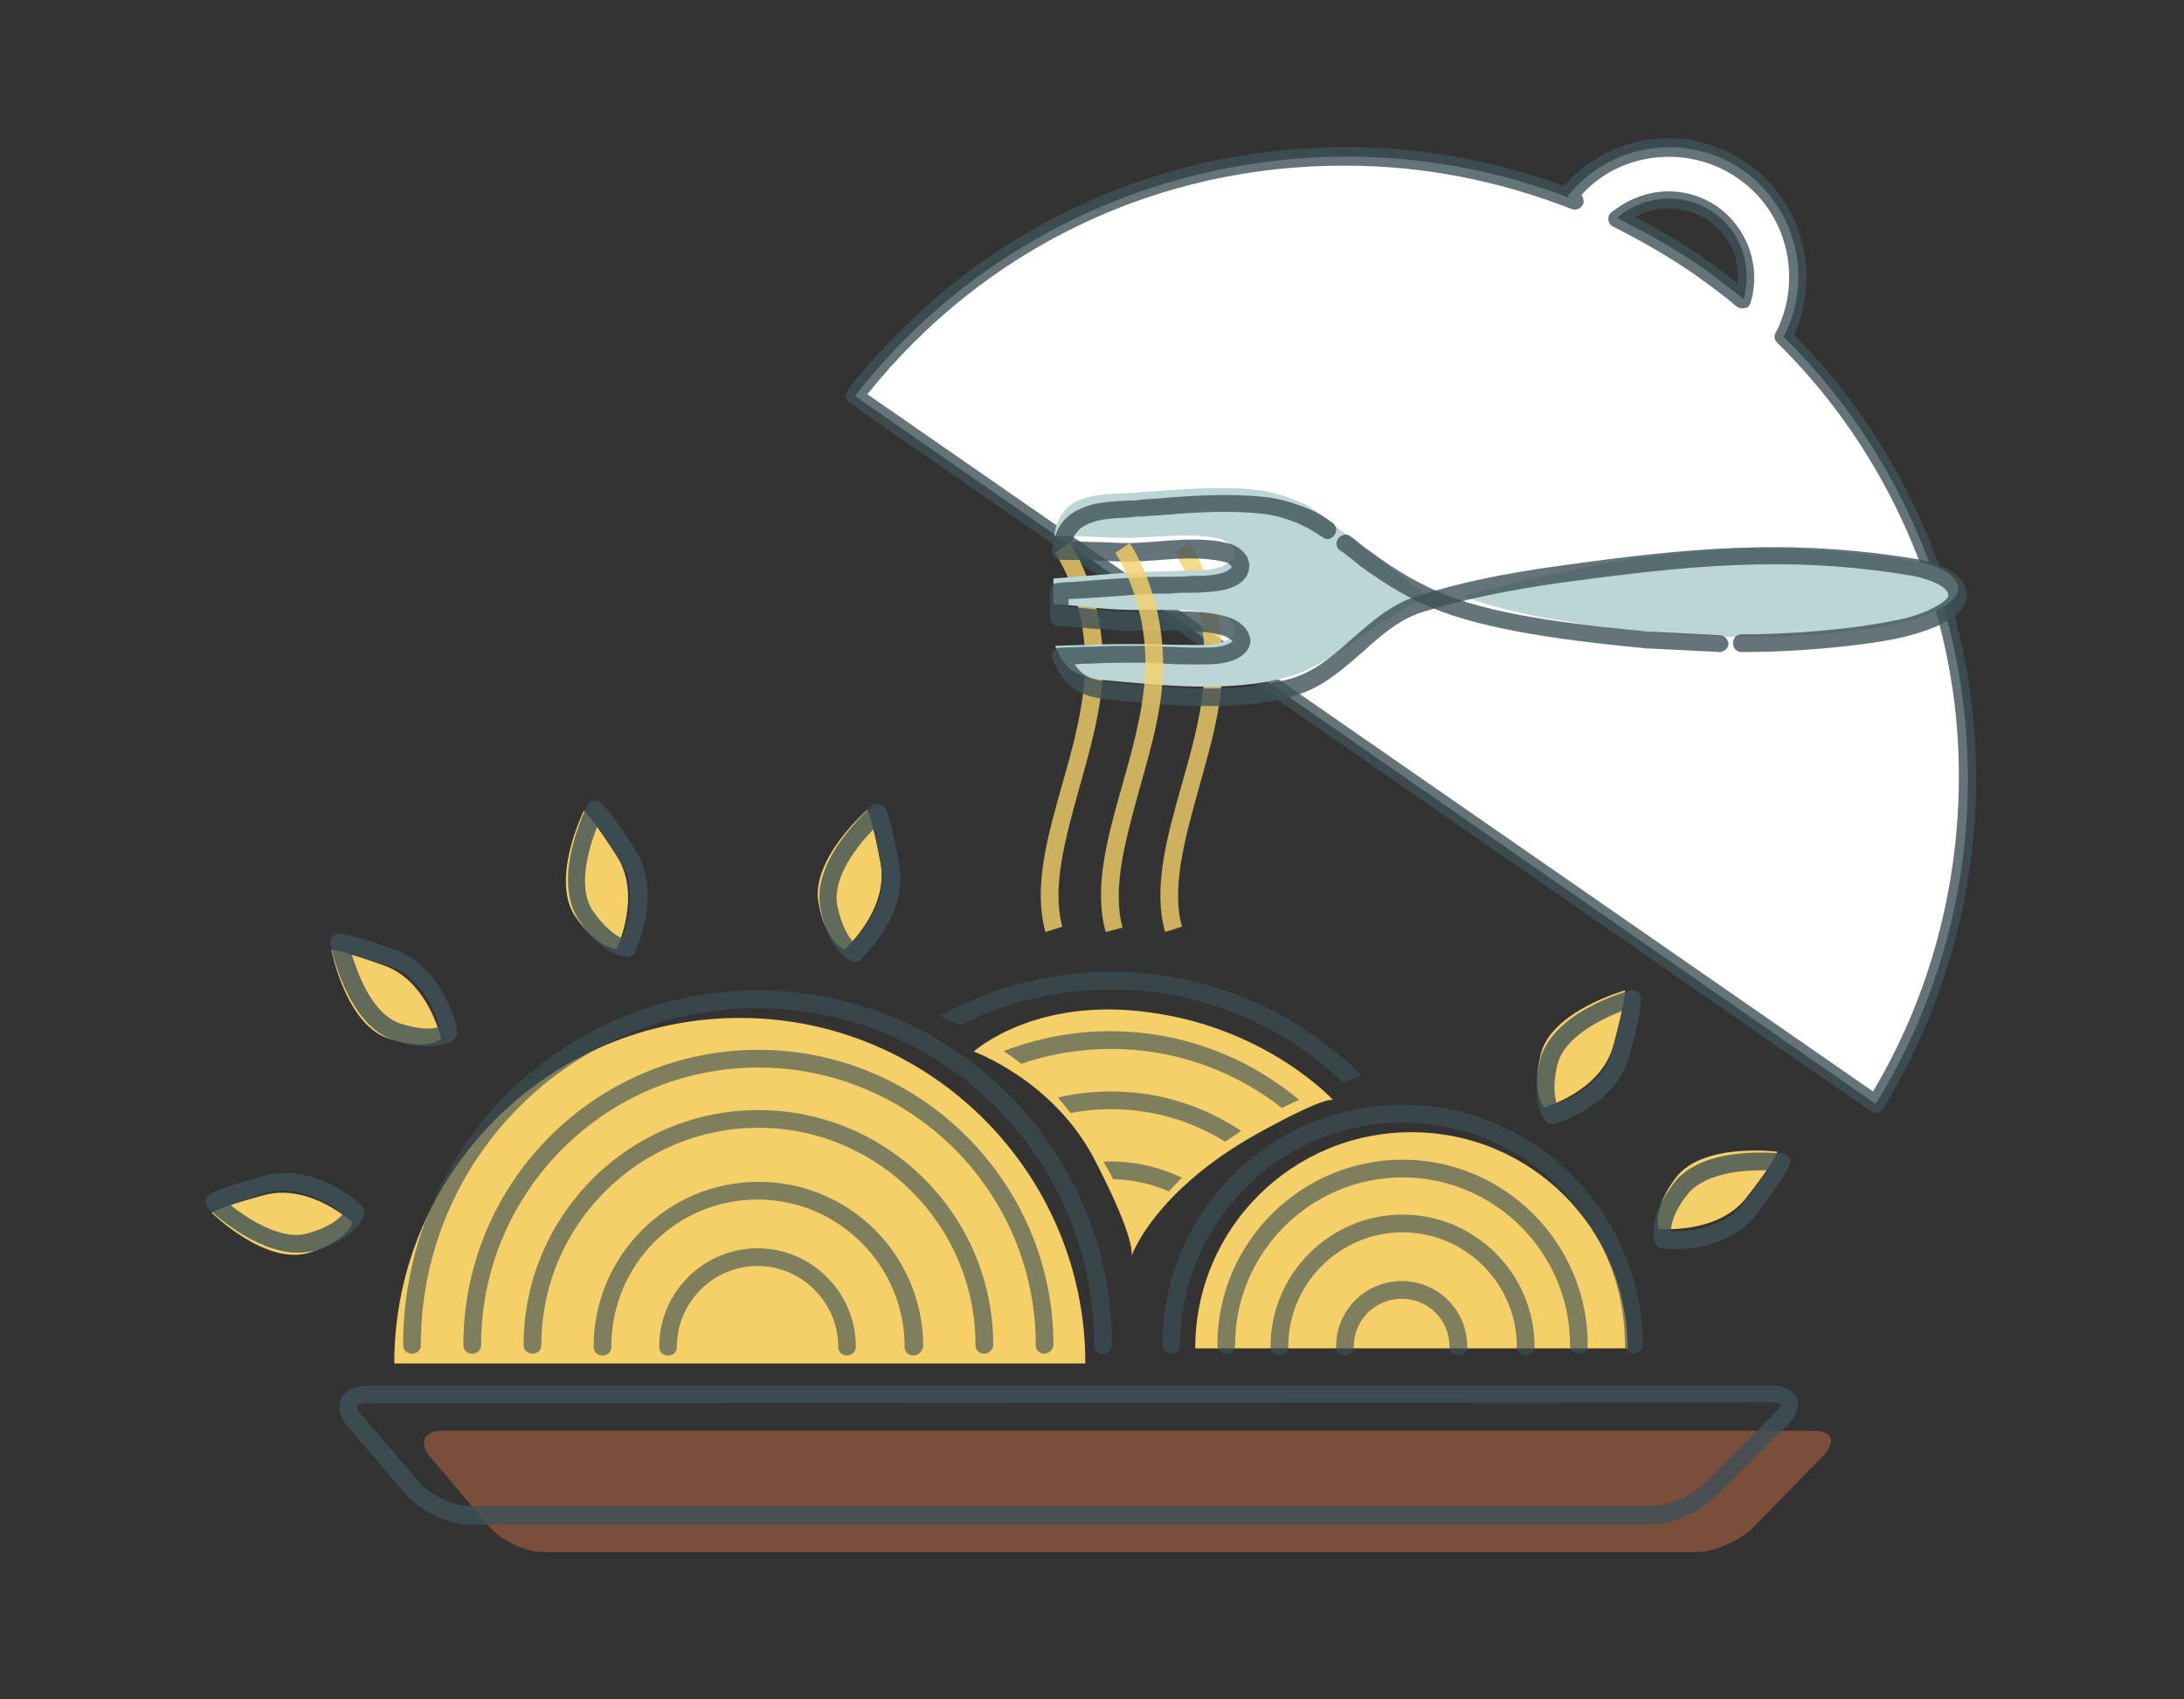 <?xml version="1.0" encoding="utf-8"?>
<!-- Generator: Adobe Illustrator 23.0.1, SVG Export Plug-In . SVG Version: 6.00 Build 0)  -->
<svg version="1.1" id="圖層_1" xmlns="http://www.w3.org/2000/svg" xmlns:xlink="http://www.w3.org/1999/xlink" x="0px" y="0px"
	 viewBox="0 0 246.5 191.8" style="enable-background:new 0 0 246.5 191.8;" xml:space="preserve">
<rect x="0" y="0" width="246.5" height="191.8" fill="#333333" stroke="none"/>
<style type="text/css">
	.st0{fill:#FFFFFF;}
	.st1{fill:#F5D069;}
	.st2{opacity:0.4;fill:#E67348;enable-background:new    ;}
	.st3{opacity:0.8;fill:#3E5256;enable-background:new    ;}
	.st4{opacity:0.8;}
	.st5{opacity:0.8;enable-background:new    ;}
	.st6{opacity:0.8;clip-path:url(#SVGID_2_);fill:#3E5256;enable-background:new    ;}
	.st7{opacity:0.8;clip-path:url(#SVGID_4_);fill:#3E5256;enable-background:new    ;}
	.st8{opacity:0.8;clip-path:url(#SVGID_6_);fill:#3E5256;enable-background:new    ;}
	.st9{opacity:0.8;clip-path:url(#SVGID_8_);fill:#3E5256;enable-background:new    ;}
	.st10{opacity:0.8;fill:#F5D069;enable-background:new    ;}
	.st11{fill:#BCD6D6;}
</style>
<path class="st0" d="M201.3,38C201.3,38,201.3,38,201.3,38c3.4-6.4,1.5-14.5-4.6-18.8c-6.4-4.4-15.1-3-19.8,3
	c0.3,0.1,0.6,0.2,0.9,0.4c-28.5-11.3-61.9-2.8-81.3,22.1l115.2,79.9C229,96.6,224.2,60.6,201.3,38z M182.5,24.6
	C182.5,24.7,182.6,24.7,182.5,24.6c3-2.6,7.5-3,10.9-0.6c3.2,2.2,4.4,6.2,3.4,9.8c0,0,0,0,0,0c-1.5-1.3-3.2-2.5-4.8-3.7
	C188.9,28,185.7,26.2,182.5,24.6z"/>
<path class="st1" d="M109.9,118.7c0,0,9.2,3.3,13.8,12.5c4.7,9.1,4,10.6,4,10.6s2.5-7.4,14.5-14c8-4.4,8.3-3.6,8.3-3.6
	s-7.4-8.1-20.6-9.9C116.8,112.4,109.9,118.7,109.9,118.7z"/>
<path class="st1" d="M122.5,153.9c0-21.5-17.5-39-39-39s-39,17.5-39,39H122.5z"/>
<path class="st1" d="M183.7,152.2c0-13.5-10.9-24.4-24.4-24.4s-24.4,10.9-24.4,24.4H183.7z"/>
<path class="st2" d="M197.9,172.4c-1.5,1.5-4.4,2.8-6.5,2.8h-130c-2.1,0-4.9-1.3-6.3-3l-6.5-7.7c-1.4-1.6-0.8-3,1.3-3h154.8
	c2.1,0,2.6,1.2,1.1,2.8L197.9,172.4z"/>
<path class="st3" d="M186.3,172.1H53.1c-2.4,0-5.6-1.5-7.2-3.3l-6.6-7.7c-1.3-1.5-1-2.6-0.8-3.2c0.2-0.5,1-1.5,2.9-1.5h158.5
	c2,0,2.6,0.9,2.9,1.4c0.2,0.5,0.4,1.6-1,3l-8.1,8.1C191.9,170.7,188.7,172.1,186.3,172.1z M41.4,158.4c-0.7,0-1.1,0.2-1.1,0.3
	c0,0.1,0,0.5,0.5,1l6.6,7.7c1.2,1.4,3.8,2.6,5.7,2.6h133.2c1.9,0,4.6-1.1,6-2.5l8.1-8.1c0.5-0.5,0.6-0.8,0.6-0.9c0,0-0.3-0.2-1-0.2
	L41.4,158.4L41.4,158.4z"/>
<path class="st3" d="M211.7,125.6c-0.2,0-0.4-0.1-0.6-0.2L95.9,45.5c-0.2-0.2-0.4-0.4-0.4-0.7c0-0.3,0-0.5,0.2-0.8
	c13.6-17.4,34.1-27.4,56.2-27.4c8.5,0,16.7,1.5,24.6,4.4c3-3.4,7.2-5.4,11.8-5.4c3.2,0,6.2,1,8.9,2.8c6.2,4.3,8.4,12.6,5.3,19.4
	c11,11.1,18.1,25.8,20,41.4c2,16-1.6,32.3-10,46c-0.1,0.2-0.4,0.4-0.6,0.5C211.9,125.6,211.8,125.6,211.7,125.6z M97.9,44.5
	l113.5,78.7c7.8-13.1,11-28.6,9.2-43.8c-1.9-15.4-9-29.9-20-40.7c-0.4-0.4-0.4-0.9-0.1-1.3c3-6,1.2-13.5-4.4-17.3
	c-2.3-1.6-5-2.4-7.7-2.4c-3.8,0-7.4,1.5-9.9,4.3c0.2,0.3,0.3,0.7,0.2,1c-0.2,0.5-0.8,0.8-1.3,0.6c-8.2-3.2-16.7-4.9-25.5-4.9
	C130.7,18.6,111.1,28,97.9,44.5z M196.7,34.8c-0.2,0-0.3,0-0.5-0.1c-0.1,0-0.1-0.1-0.2-0.1c-1.6-1.4-3.2-2.5-4.7-3.6
	c-2.9-2-6-3.8-9.2-5.4c-0.5-0.2-0.7-0.8-0.5-1.3c0.1-0.2,0.3-0.4,0.5-0.5c1.8-1.4,4-2.2,6.2-2.2c2,0,3.9,0.6,5.5,1.7
	c3.4,2.4,5,6.7,3.8,10.8c0,0.1-0.1,0.3-0.2,0.4C197.4,34.7,197,34.8,196.7,34.8z M184.5,24.5c2.8,1.4,5.5,3,8,4.8
	c1.2,0.8,2.4,1.7,3.6,2.7c0.3-2.8-0.9-5.5-3.3-7.1C190.4,23.2,187,23.1,184.5,24.5z"/>
<g class="st4">
	<path class="st3" d="M124.5,152.8c-0.6,0-1-0.4-1-1c0-21-17-38-38-38s-38,17-38,38c0,0.6-0.4,1-1,1c-0.6,0-1-0.4-1-1
		c0-22.1,17.9-40,40-40c22.1,0,40,17.9,40,40C125.5,152.3,125.1,152.8,124.5,152.8z"/>
	<path class="st3" d="M117.9,152.8c-0.6,0-1-0.4-1-1c0-17.3-14.1-31.3-31.3-31.3c-17.3,0-31.3,14.1-31.3,31.3c0,0.6-0.4,1-1,1
		c-0.6,0-1-0.4-1-1c0-18.4,15-33.3,33.3-33.3s33.3,15,33.3,33.3C118.9,152.3,118.4,152.8,117.9,152.8z"/>
	<path class="st3" d="M111.1,152.8c-0.6,0-1-0.4-1-1c0-13.5-11-24.5-24.5-24.5c-13.5,0-24.5,11-24.5,24.5c0,0.6-0.4,1-1,1
		c-0.6,0-1-0.4-1-1c0-14.6,11.9-26.5,26.5-26.5c14.6,0,26.5,11.9,26.5,26.5C112.1,152.3,111.6,152.8,111.1,152.8z"/>
	<path class="st3" d="M103.1,153c-0.6,0-1-0.4-1-1c0-9.1-7.4-16.6-16.6-16.6S69,142.8,69,152c0,0.6-0.4,1-1,1s-1-0.4-1-1
		c0-10.2,8.3-18.6,18.6-18.6s18.6,8.3,18.6,18.6C104.1,152.5,103.7,153,103.1,153z"/>
	<path class="st3" d="M95.6,153c-0.6,0-1-0.4-1-1c0-5-4.1-9.1-9.1-9.1s-9.1,4.1-9.1,9.1c0,0.6-0.4,1-1,1s-1-0.4-1-1
		c0-6.1,5-11.1,11.1-11.1c6.1,0,11.1,5,11.1,11.1C96.6,152.5,96.2,153,95.6,153z"/>
</g>
<g class="st4">
	<path class="st3" d="M184.4,152.8c-0.6,0-1-0.4-1-1c0-13.9-11.3-25.1-25.1-25.1s-25.1,11.3-25.1,25.1c0,0.6-0.4,1-1,1
		c-0.6,0-1-0.4-1-1c0-15,12.2-27.1,27.1-27.1s27.1,12.2,27.1,27.1C185.4,152.4,184.9,152.8,184.4,152.8z"/>
	<path class="st3" d="M178.2,152.8c-0.6,0-1-0.4-1-1c0-10.4-8.5-18.9-18.9-18.9s-18.9,8.5-18.9,18.9c0,0.6-0.4,1-1,1
		c-0.6,0-1-0.4-1-1c0-11.5,9.4-20.9,20.9-20.9c11.5,0,20.9,9.4,20.9,20.9C179.2,152.4,178.8,152.8,178.2,152.8z"/>
	<path class="st3" d="M172.2,153c-0.6,0-1-0.4-1-1c0-7.1-5.8-12.9-12.9-12.9s-12.9,5.8-12.9,12.9c0,0.6-0.4,1-1,1c-0.6,0-1-0.4-1-1
		c0-8.2,6.7-14.9,14.9-14.9c8.2,0,14.9,6.7,14.9,14.9C173.2,152.6,172.7,153,172.2,153z"/>
	<path class="st3" d="M164.6,153c-0.6,0-1-0.4-1-1c0-3-2.4-5.4-5.4-5.4c-3,0-5.4,2.4-5.4,5.4c0,0.6-0.4,1-1,1s-1-0.4-1-1
		c0-4.1,3.3-7.4,7.4-7.4c4.1,0,7.4,3.3,7.4,7.4C165.6,152.6,165.2,153,164.6,153z"/>
</g>
<g class="st5">
	<g>
		<g>
			<defs>
				<path id="SVGID_1_" d="M94.4,110.7c0,0,17.9,3.6,26.4,14.9c8.5,11.3,6.9,15.3,6.9,15.3s5.4-15.5,34-21.6
					c12.3-2.6-29.7-19-46-18.7C99.4,101,94.4,109,94.4,109"/>
			</defs>
			<clipPath id="SVGID_2_">
				<use xlink:href="#SVGID_1_"  style="overflow:visible;"/>
			</clipPath>
			<path class="st6" d="M164.4,150.7c-0.6,0-1-0.4-1-1c0-21-17-38-38-38c-21,0-38,17-38,38c0,0.6-0.4,1-1,1c-0.6,0-1-0.4-1-1
				c0-22.1,17.9-40,40-40c22.1,0,40,17.9,40,40C165.4,150.3,164.9,150.7,164.4,150.7z"/>
		</g>
	</g>
	<g>
		<g>
			<defs>
				<path id="SVGID_3_" d="M94.4,110.7c0,0,17.9,3.6,26.4,14.9c8.5,11.3,6.9,15.3,6.9,15.3s5.4-15.5,34-21.6
					c12.3-2.6-29.7-19-46-18.7C99.4,101,94.4,109,94.4,109"/>
			</defs>
			<clipPath id="SVGID_4_">
				<use xlink:href="#SVGID_3_"  style="overflow:visible;"/>
			</clipPath>
			<path class="st7" d="M157.7,150.7c-0.6,0-1-0.4-1-1c0-17.3-14.1-31.3-31.3-31.3S94,132.4,94,149.7c0,0.6-0.4,1-1,1
				c-0.6,0-1-0.4-1-1c0-18.4,15-33.3,33.3-33.3c18.4,0,33.3,15,33.3,33.3C158.7,150.3,158.3,150.7,157.7,150.7z"/>
		</g>
	</g>
	<g>
		<g>
			<defs>
				<path id="SVGID_5_" d="M94.4,110.7c0,0,17.9,3.6,26.4,14.9c8.5,11.3,6.9,15.3,6.9,15.3s5.4-15.5,34-21.6
					c12.3-2.6-29.7-19-46-18.7C99.4,101,94.4,109,94.4,109"/>
			</defs>
			<clipPath id="SVGID_6_">
				<use xlink:href="#SVGID_5_"  style="overflow:visible;"/>
			</clipPath>
			<path class="st8" d="M150.9,150.7c-0.6,0-1-0.4-1-1c0-13.5-11-24.5-24.5-24.5c-13.5,0-24.5,11-24.5,24.5c0,0.6-0.4,1-1,1
				c-0.6,0-1-0.4-1-1c0-14.6,11.9-26.5,26.5-26.5c14.6,0,26.5,11.9,26.5,26.5C151.9,150.3,151.5,150.7,150.9,150.7z"/>
		</g>
	</g>
	<g>
		<g>
			<defs>
				<path id="SVGID_7_" d="M94.4,110.7c0,0,17.9,3.6,26.4,14.9c8.5,11.3,6.9,15.3,6.9,15.3s5.4-15.5,34-21.6
					c12.3-2.6-29.7-19-46-18.7C99.4,101,94.4,109,94.4,109"/>
			</defs>
			<clipPath id="SVGID_8_">
				<use xlink:href="#SVGID_7_"  style="overflow:visible;"/>
			</clipPath>
			<path class="st9" d="M142.9,150.7c-0.6,0-1-0.4-1-1c0-9.1-7.4-16.6-16.6-16.6c-9.1,0-16.6,7.4-16.6,16.6c0,0.6-0.4,1-1,1
				s-1-0.4-1-1c0-10.2,8.3-18.6,18.6-18.6s18.6,8.3,18.6,18.6C143.9,150.3,143.5,150.7,142.9,150.7z"/>
		</g>
	</g>
</g>
<g>
	<path class="st1" d="M29.8,134.9c5.2-1.4,10,3.1,10,3.1s-0.6,2.1-4.9,3.4c-4.9,1.5-11-4.5-11-4.5S24.6,136.3,29.8,134.9z"/>
	<path class="st3" d="M33.6,141.4c-4.9,0-9.9-4.8-10.1-5c-0.2-0.2-0.3-0.5-0.3-0.8c0-0.3,0.2-0.6,0.4-0.7c0.2-0.2,1.4-0.9,6.3-2.2
		c0.7-0.2,1.5-0.3,2.3-0.3c4.7,0,8.5,3.5,8.6,3.7c0.3,0.3,0.4,0.6,0.3,1c-0.1,0.3-0.9,2.7-5.6,4.1C34.9,141.3,34.2,141.4,33.6,141.4
		z M26,136c1.6,1.3,4.7,3.4,7.5,3.4c0.5,0,0.9-0.1,1.3-0.2c2.4-0.7,3.5-1.6,3.9-2.2c-1.1-0.9-3.8-2.6-6.7-2.6
		c-0.6,0-1.2,0.1-1.8,0.2C28.2,135.2,26.9,135.7,26,136z"/>
</g>
<g>
	<path class="st1" d="M43.4,109c5,1.8,6.4,8.3,6.4,8.3s-1.7,1.4-6-0.1c-4.8-1.6-6.4-10-6.4-10S38.4,107.2,43.4,109z"/>
	<path class="st3" d="M48.3,118.1c-1.2,0-2.5-0.2-3.9-0.7c-5.3-1.8-7-10.4-7.1-10.8c-0.1-0.3,0-0.6,0.2-0.8s0.4-0.4,0.7-0.4
		c0,0,0,0,0,0c0.5,0,1.9,0.2,6.4,1.8c5.5,2,7,8.8,7,9.1c0.1,0.4-0.1,0.8-0.4,1C51.2,117.5,50.2,118.1,48.3,118.1z M39.7,107.7
		c0.7,2.3,2.3,6.7,5.4,7.8c1.2,0.4,2.3,0.6,3.2,0.6c0.6,0,1-0.1,1.3-0.2c-0.5-1.7-2.1-5.6-5.5-6.8C41.9,108.4,40.5,108,39.7,107.7z"
		/>
</g>
<g>
	<path class="st1" d="M69.6,96.6c2.9,4.5,0,10.5,0,10.5s-2.2,0-4.7-3.7c-2.8-4.2,1-11.9,1-11.9S66.7,92.1,69.6,96.6z"/>
	<path class="st3" d="M70.8,108c-0.3,0-2.8-0.1-5.5-4.2c-3.1-4.7,0.8-12.5,1-12.9c0.1-0.3,0.4-0.4,0.6-0.5c0.3-0.1,0.6,0,0.8,0.1
		c0.2,0.2,1.2,1,4,5.4c3.1,4.9,0.1,11.2,0,11.5C71.6,107.8,71.2,108,70.8,108z M67.4,93.3c-0.9,2.3-2.3,6.8-0.5,9.5
		c1.4,2,2.6,2.8,3.3,3.1c0.6-1.6,1.8-5.7-0.2-8.8C68.8,95.2,68,94,67.4,93.3z"/>
</g>
<g>
	<path class="st1" d="M99.4,97.5c0.9,5.3-4.1,9.7-4.1,9.7s-2.1-0.8-2.9-5.2c-1-5,5.5-10.6,5.5-10.6S98.4,92.2,99.4,97.5z"/>
	<path class="st3" d="M96.5,108.6c-0.1,0-0.2,0-0.4-0.1c-0.3-0.1-2.6-1.2-3.5-6C91.5,97,98.1,91.3,98.4,91c0.2-0.2,0.5-0.3,0.8-0.2
		c0.3,0,0.5,0.2,0.7,0.4c0.2,0.2,0.7,1.4,1.6,6.5c1,5.7-4.2,10.4-4.4,10.6C97,108.5,96.7,108.6,96.5,108.6z M98.6,93.6
		c-1.7,1.7-4.7,5.4-4.1,8.6c0.5,2.4,1.3,3.6,1.8,4.1c1.2-1.3,3.8-4.6,3.2-8.2C99.2,95.9,98.9,94.5,98.6,93.6z"/>
</g>
<g>
	<path class="st1" d="M182.1,118c-1.4,5.2-7.8,7-7.8,7s-1.5-1.6-0.4-6c1.2-4.9,9.5-7.2,9.5-7.2S183.5,112.8,182.1,118z"/>
	<path class="st3" d="M175.2,126.9c-0.3,0-0.5-0.1-0.7-0.3c-0.2-0.2-1.8-2.1-0.7-6.9c1.4-5.5,9.8-7.8,10.2-7.9
		c0.3-0.1,0.6,0,0.8,0.1c0.2,0.2,0.4,0.4,0.4,0.7c0,0.3,0.1,1.6-1.3,6.6c-1.5,5.6-8.2,7.6-8.5,7.7
		C175.4,126.9,175.3,126.9,175.2,126.9z M183.1,114.1c-2.3,0.9-6.5,2.9-7.3,6c-0.6,2.4-0.3,3.8-0.1,4.5c1.6-0.6,5.4-2.5,6.3-6.1
		C182.6,116.4,182.9,115,183.1,114.1z"/>
</g>
<g>
	<path class="st1" d="M197.1,135.2c-3.3,4.2-9.9,3.5-9.9,3.5s-0.8-2.1,1.9-5.7c3-4.1,11.5-3,11.5-3S200.4,131,197.1,135.2z"/>
	<path class="st3" d="M188.8,141c-0.8,0-1.2-0.1-1.2-0.1c-0.4,0-0.7-0.3-0.8-0.6c-0.1-0.3-0.9-2.7,2-6.6c2.2-3,6.6-3.6,9.9-3.6
		c1.5,0,2.5,0.1,2.5,0.1c0.3,0,0.5,0.2,0.7,0.4c0.2,0.2,0.2,0.5,0.1,0.8c-0.1,0.3-0.6,1.5-3.7,5.6C195.7,140.5,191.2,141,188.8,141z
		 M188.6,139c0.1,0,0.1,0,0.2,0c1.7,0,5.8-0.3,8-3.2c1.4-1.8,2.2-3,2.7-3.7c-0.2,0-0.5,0-0.8,0c-2.3,0-6.5,0.4-8.3,2.8
		C188.9,136.8,188.6,138.2,188.6,139z"/>
</g>
<path class="st10" d="M118,105.2c-1.4-5,0.2-10.7,1.9-16.7c1-3.5,2-7.1,2.4-10.7c1.1-9.2-3.2-15.3-3.2-15.4l1.6-1.2
	c0.2,0.3,4.7,6.9,3.6,16.8c-0.4,3.7-1.5,7.4-2.5,11c-1.6,5.8-3.1,11.2-1.9,15.6L118,105.2z"/>
<path class="st10" d="M131.5,105.2c-1.4-5,0.2-10.7,1.9-16.7c1-3.5,2-7.1,2.4-10.7c1.1-9.2-3.2-15.3-3.2-15.4l1.6-1.2
	c0.2,0.3,4.7,6.9,3.6,16.8c-0.4,3.7-1.5,7.4-2.5,11c-1.6,5.8-3.1,11.2-1.9,15.6L131.5,105.2z"/>
<g>
	<path class="st11" d="M197.7,71.9c4.4,0,8.7-0.3,13-0.9c1.8-0.2,3.6-0.6,5.3-1.1c1.4-0.4,5-1.8,5-3.4c0-2-3.3-2.9-4.7-3.1
		c-14.1-2.4-25.4-1.7-37.9,0.7c-3.3,0.6-13.2,3.2-13.2,3.2c6.4,2.5,15.7,3.5,22.4,4.2c0,0,7.5,0.4,7.5,0.4"/>
	<path class="st11" d="M161.4,67.5c-5.6,1.7-10.3,7.3-16,8.9c-6.5,1.8-13.8,1-20.5,0.4c-3.1-0.3-4.7-1-5.8-3.9
		c0.1,0,2.7-0.1,3.5-0.1c1.9-0.1,3.7-0.1,5.6-0.1c2.1,0,4.1,0.1,6.2,0.1c1.3,0,2.8,0.1,4-0.5c2-1,0.7-2.5-0.9-2.9
		c-3.6-0.9-7.6-0.4-11.3-0.6c-2.4-0.1-4.9-0.5-7.3-0.6c0-1,0-1.9,0-2.9c0.1,0,7.1-0.6,9-0.7c2.1-0.1,4.1-0.1,6.2-0.2
		c1.3,0,2.9,0,4.1-0.6c1.9-0.9,1.2-2.5-0.6-3c-3.5-0.8-7.6,0-11.1-0.1c-2.5,0-5-0.3-7.5-0.2c0.2-1.7,0.9-3.1,2.5-3.9
		c2-1,4.5-0.8,6.6-1c4.6-0.3,9.2-0.8,13.8-0.3c1.8,0.2,3.5,0.8,5.1,1.5c0.7,0.3,1.3,0.7,1.9,1.2L161.4,67.5z"/>
	<g>
		<path class="st3" d="M136.7,79.7c-3.5,0-7-0.3-10.2-0.6l-1-0.1c-3.3-0.3-5.3-1.1-6.7-4.6c-0.1-0.3-0.1-0.6,0.1-0.9
			c0.2-0.3,0.5-0.4,0.8-0.4c0.1,0,2.7-0.1,3.5-0.1c1.9-0.1,3.8-0.1,5.6-0.1c0.9,0,1.7,0,2.6,0.1c1.2,0,2.4,0.1,3.6,0.1h0.4
			c1.1,0,2.3,0,3.2-0.4c0.4-0.2,0.5-0.3,0.5-0.3c0-0.1-0.5-0.5-1.2-0.7c-2.2-0.6-4.7-0.5-7.1-0.5c-1.3,0-2.7,0-3.9,0
			c-1-0.1-2-0.2-3.1-0.2c-1.4-0.1-2.8-0.3-4.3-0.3c-0.5,0-1-0.5-1-1c0-0.6,0-1.3,0-1.9l0-1c0-0.6,0.4-1,1-1c0.1,0,0.6-0.1,1.5-0.1
			c2.3-0.2,6.1-0.5,7.4-0.5c1.2-0.1,2.5-0.1,3.7-0.1c0.8,0,1.7,0,2.5-0.1l0.5,0c1.2,0,2.4-0.1,3.3-0.5c0.4-0.2,0.6-0.4,0.6-0.5
			c0-0.1-0.3-0.5-0.9-0.6c-2.2-0.5-4.7-0.4-7.1-0.2c-1.3,0.1-2.5,0.2-3.8,0.2c-1.1,0-2.1-0.1-3.2-0.1c-1.4-0.1-2.8-0.1-4.2-0.1
			c-0.3,0-0.6-0.1-0.8-0.3c-0.2-0.2-0.3-0.5-0.3-0.8c0.3-2.2,1.3-3.8,3.1-4.6c1.8-0.9,3.9-0.9,5.7-1c0.4,0,0.9,0,1.3-0.1
			c0.9-0.1,1.8-0.1,2.7-0.2c3.7-0.3,7.5-0.5,11.3-0.1c1.8,0.2,3.7,0.8,5.5,1.6c0.6,0.3,1.3,0.7,2.1,1.3c0.4,0.3,0.6,0.9,0.2,1.4
			c-0.3,0.5-0.9,0.6-1.4,0.2c-0.7-0.5-1.3-0.8-1.8-1.1c-1.6-0.8-3.2-1.3-4.8-1.5c-3.6-0.4-7.3-0.2-10.9,0.1
			c-0.9,0.1-1.8,0.1-2.8,0.2c-0.4,0-0.9,0-1.3,0.1c-1.7,0.1-3.5,0.1-4.9,0.8c-0.9,0.4-1.4,1-1.7,1.9c1,0,2.1,0.1,3.1,0.1
			c1,0,2.1,0.1,3.1,0.1c1.1,0,2.4-0.1,3.6-0.2c2.6-0.2,5.3-0.4,7.7,0.2c1.4,0.3,2.4,1.3,2.5,2.4c0,0.5,0,1.7-1.7,2.5
			c-1.3,0.6-2.8,0.6-4.1,0.7l-0.5,0c-0.9,0-1.7,0-2.5,0.1c-1.2,0-2.4,0-3.6,0.1c-1.3,0.1-5.3,0.4-7.4,0.5c-0.2,0-0.4,0-0.6,0v0
			c0,0.3,0,0.6,0,0.9c1.2,0.1,2.3,0.2,3.4,0.3c1,0.1,2,0.2,3,0.2c1.2,0.1,2.5,0.1,3.8,0c2.5,0,5.2-0.1,7.6,0.6
			c1.2,0.3,2.5,1.2,2.7,2.5c0.1,0.5-0.1,1.6-1.6,2.3c-1.3,0.6-2.8,0.6-4.1,0.6h-0.4c-1.2,0-2.4,0-3.7-0.1c-0.8,0-1.7-0.1-2.5-0.1
			c-1.8,0-3.7,0-5.5,0.1c-0.4,0-1.2,0-2,0.1c0.9,1.4,2.1,1.8,4.3,2l1,0.1c6.5,0.6,13.1,1.2,19.1-0.5c2.7-0.8,4.8-2.6,6.9-4.5
			c2.2-1.9,4.4-3.9,7.3-4.8c4.7-1.5,9.9-2.6,16.6-3.5c13.7-1.9,25.3-3.1,39.8-0.7c1.3,0.2,5.7,1.2,5.7,4.1c0,2.6-4.6,4-6,4.4
			c-1.7,0.5-3.5,0.8-5.7,1.1c-4.7,0.6-9.2,0.9-13.7,0.9c0,0,0,0,0,0c-0.6,0-1-0.4-1-1s0.4-1,1-1l0,0c0,0,0,0,0,0
			c4.4,0,8.8-0.3,13.4-0.9c2-0.3,3.8-0.6,5.4-1c2.5-0.7,4.5-1.9,4.5-2.5c0-1-2.1-1.8-4-2.2c-14.2-2.4-25.7-1.1-39.2,0.7
			c-6.5,0.9-11.7,2-16.2,3.4c-2.5,0.8-4.5,2.5-6.6,4.4c-2.3,2-4.6,4.1-7.7,5C143.3,79.4,140,79.7,136.7,79.7z"/>
		<path class="st3" d="M194.1,73.6c-0.1,0-7.8-0.4-7.9-0.4l-0.3,0c-7-0.7-16.6-1.7-23.3-4.2c-3.2-1.2-5.9-2.8-9.2-5.2
			c-0.6-0.5-1.2-1-1.9-1.5l-0.3-0.2c-0.4-0.3-0.5-1-0.1-1.4c0.4-0.4,1-0.5,1.4-0.1l0.3,0.2c0.6,0.5,1.2,1,1.8,1.4
			c3.1,2.3,5.7,3.8,8.7,5c6.4,2.5,15.9,3.4,22.8,4.1l0.3,0c0.1,0,7.6,0.4,7.7,0.4c0.5,0,1,0.5,1,1C195.1,73.1,194.6,73.6,194.1,73.6
			z"/>
	</g>
</g>
<path class="st10" d="M124.8,105.2c-1.4-5,0.2-10.7,1.9-16.7c1-3.5,2-7.1,2.4-10.7c1.1-9.1-3.2-15.3-3.2-15.4l1.6-1.1
	c0.2,0.3,4.7,6.9,3.6,16.8c-0.4,3.7-1.5,7.4-2.5,11c-1.6,5.8-3.1,11.2-1.9,15.6L124.8,105.2z"/>
</svg>
